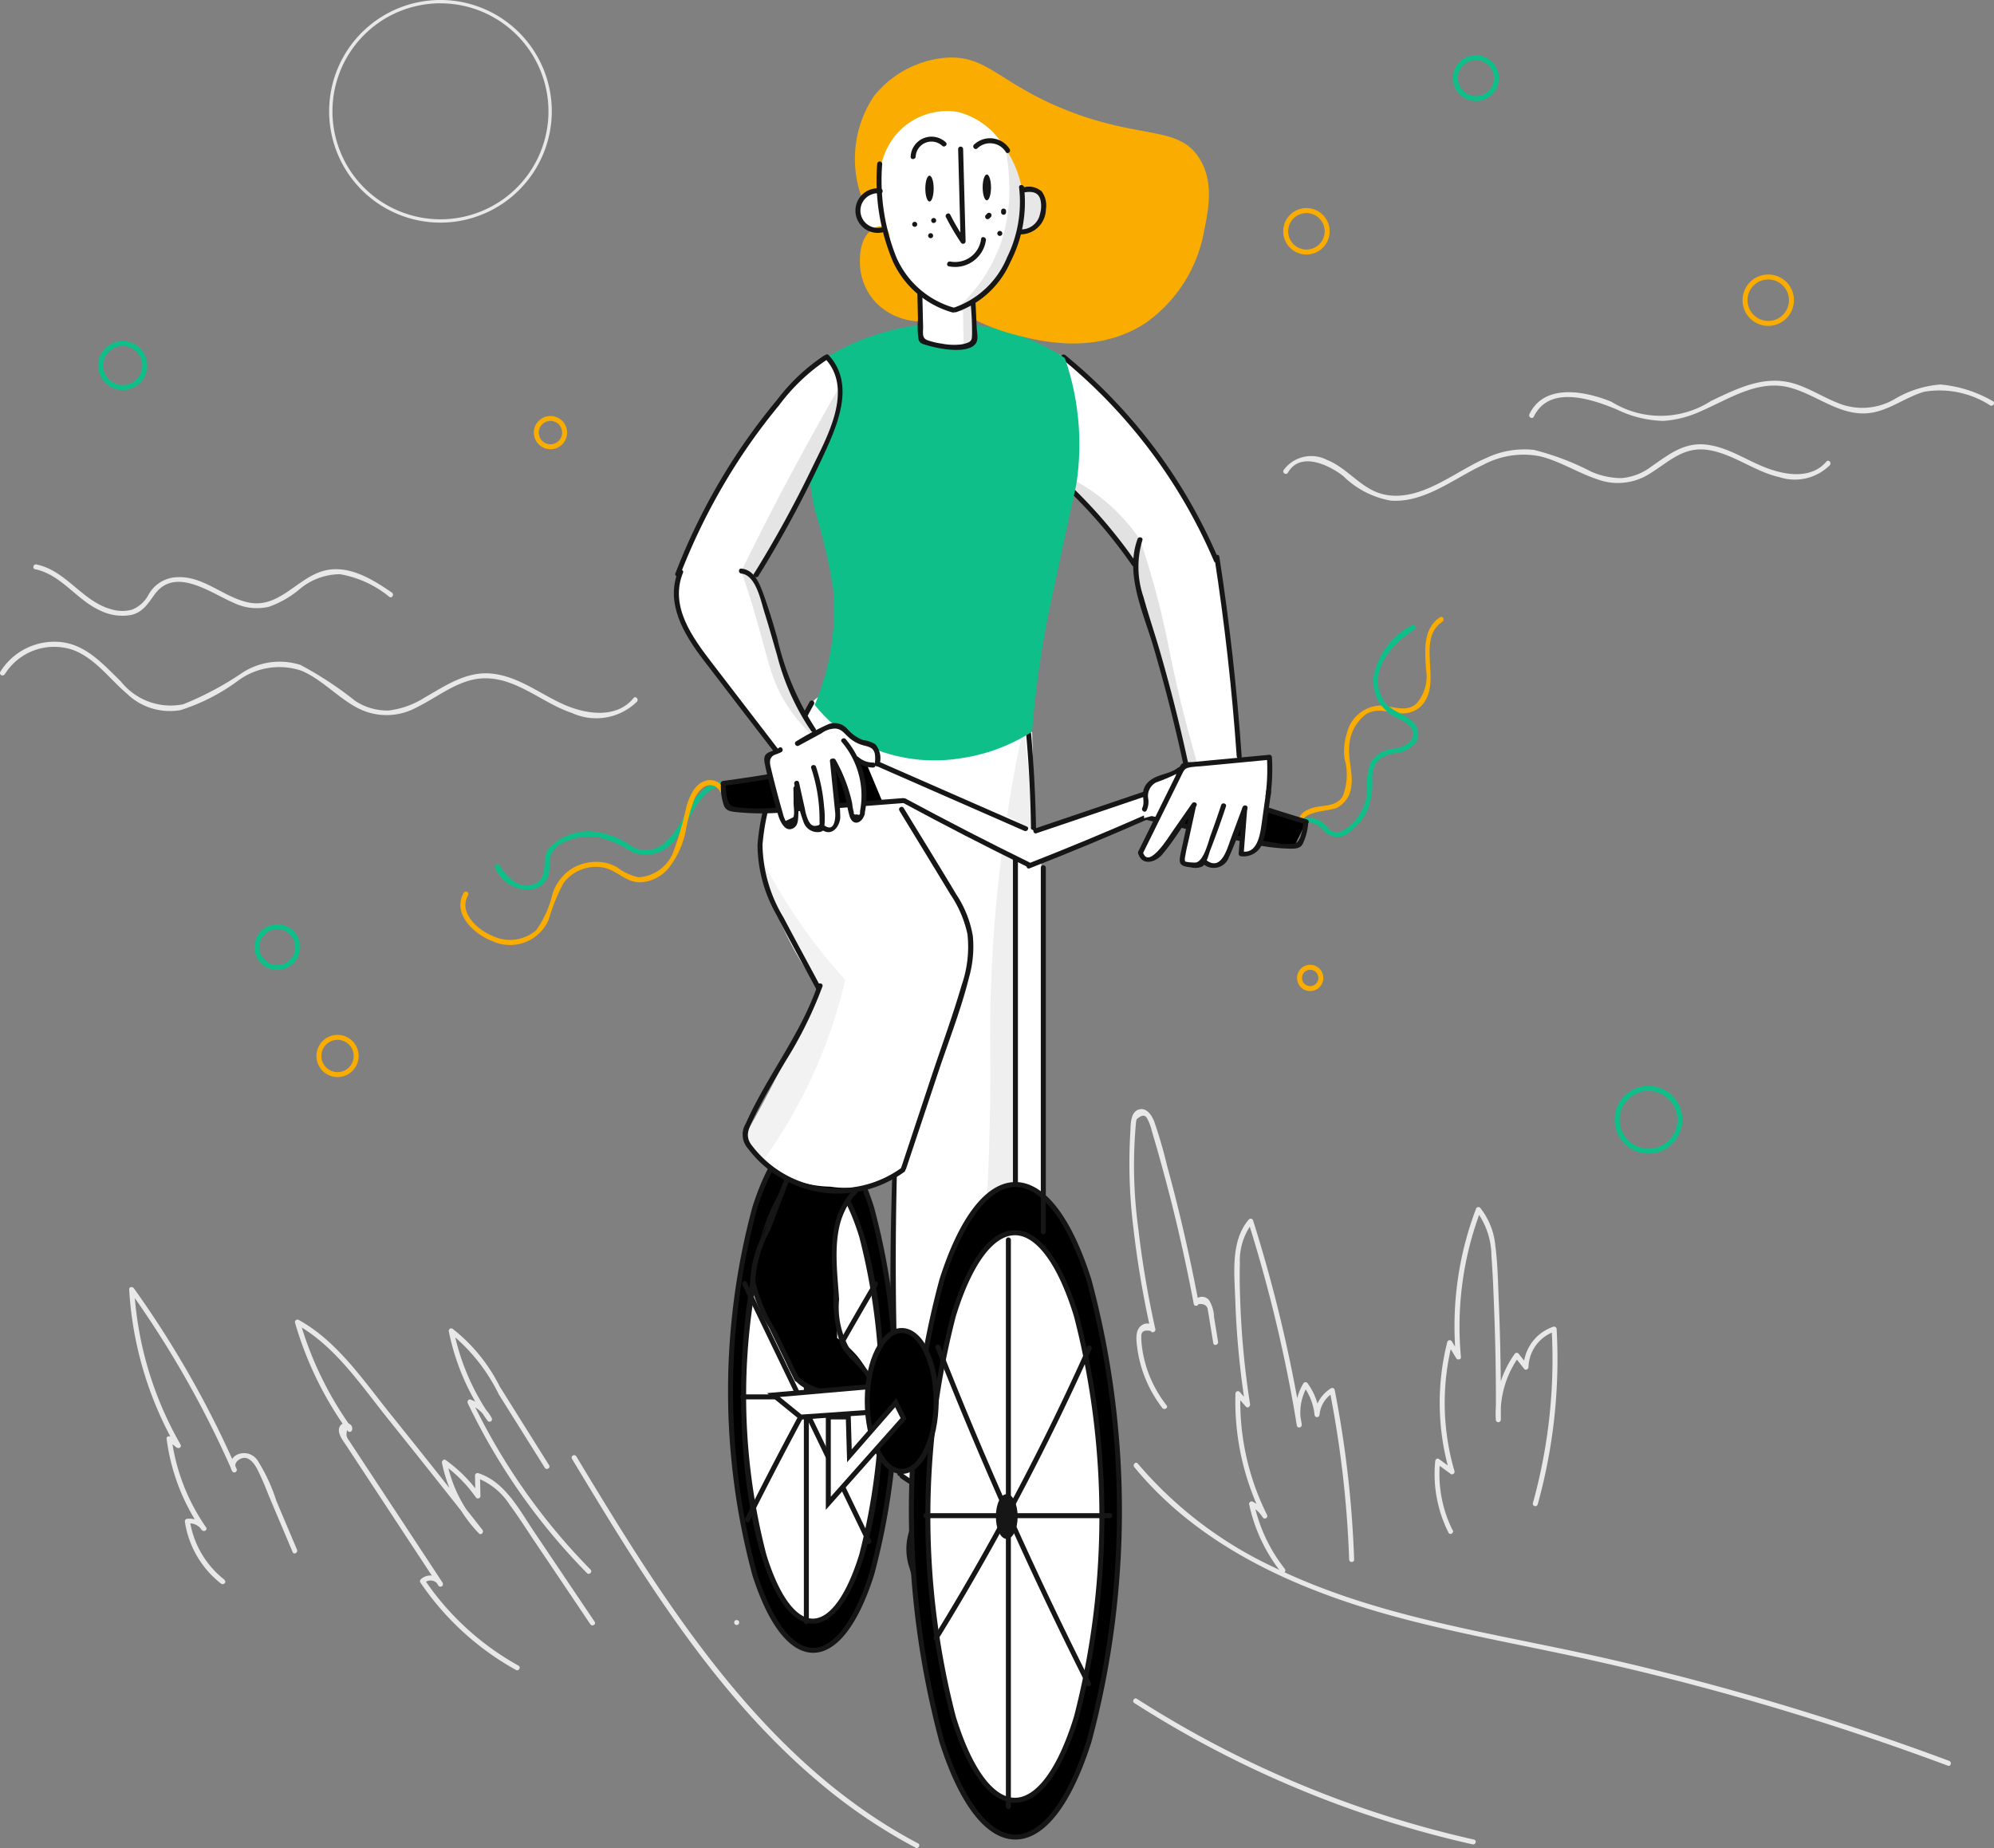 <svg xmlns="http://www.w3.org/2000/svg" width="107.898" height="100" viewBox="0 0 107.898 100">
  <rect x="0" y="0" width="107.898" height="100" fill="#808080" stroke="none"/>
  <g id="Group_1304" data-name="Group 1304" transform="translate(-238.157 -63.958)">
    <g id="background" transform="translate(238.157 63.958)">
      <g id="Group_890" data-name="Group 890" transform="translate(39.731 87.663)">
        <g id="Group_889" data-name="Group 889">
          <path id="Path_534" data-name="Path 534" d="M680.523,1039.974a.135.135,0,0,0,0-.27.135.135,0,0,0,0,.27Z" transform="translate(-680.392 -1039.704)" fill="#e8e8e8"/>
        </g>
      </g>
      <g id="Group_892" data-name="Group 892" transform="translate(30.925 78.74)">
        <g id="Group_891" data-name="Group 891">
          <path id="Path_535" data-name="Path 535" d="M582.4,940.578c3.807,6.324,7.769,12.841,13.508,17.62a29.341,29.341,0,0,0,5.084,3.423c.153.081.29-.152.136-.233-6.573-3.466-11.24-9.454-15.188-15.587-1.136-1.766-2.225-3.561-3.308-5.359a.135.135,0,0,0-.233.136Z" transform="translate(-582.375 -940.378)" fill="#e8e8e8"/>
        </g>
      </g>
      <g id="Group_894" data-name="Group 894" transform="translate(61.346 79.153)">
        <g id="Group_893" data-name="Group 893">
          <path id="Path_536" data-name="Path 536" d="M921.009,945.215c3.644,4.436,9.1,6.769,14.525,8.2,3.127.825,6.312,1.4,9.47,2.083q4.808,1.042,9.538,2.408,5.308,1.533,10.488,3.464c.163.061.233-.2.072-.26a145.978,145.978,0,0,0-18.51-5.535c-6.057-1.38-12.377-2.189-18.019-4.936a21.729,21.729,0,0,1-7.374-5.615c-.11-.134-.3.057-.191.191Z" transform="translate(-920.976 -944.978)" fill="#e8e8e8"/>
        </g>
      </g>
      <g id="Group_896" data-name="Group 896" transform="translate(61.323 91.904)">
        <g id="Group_895" data-name="Group 895">
          <path id="Path_537" data-name="Path 537" d="M920.777,1087.165a57.154,57.154,0,0,0,18.3,7.644c.169.038.241-.222.072-.26a56.926,56.926,0,0,1-18.238-7.617c-.146-.094-.282.139-.136.233Z" transform="translate(-920.715 -1086.91)" fill="#e8e8e8"/>
        </g>
      </g>
      <g id="Group_898" data-name="Group 898" transform="translate(66.79 65.943)">
        <g id="Group_897" data-name="Group 897">
          <path id="Path_538" data-name="Path 538" d="M984.3,816.9a8.635,8.635,0,0,1-1.664-3.552l-.2.152a1.706,1.706,0,0,1,.67.616.135.135,0,0,0,.233-.136,13.768,13.768,0,0,1-1.442-6.558l-.23.1.529.6c.1.111.244-.012.225-.131a46.348,46.348,0,0,1-.518-5.247c-.032-.785-.058-1.576-.032-2.362a3.372,3.372,0,0,1,.678-2.2l-.225-.06a79.345,79.345,0,0,1,2.632,11.033l.26-.072a2.807,2.807,0,0,1,.321-2.081h-.233a3.19,3.19,0,0,1,.606,1.556.135.135,0,0,0,.27,0,1.578,1.578,0,0,1,.754-1.194l-.2-.08a57.742,57.742,0,0,1,1.05,9.115c.006.173.276.174.269,0A58.216,58.216,0,0,0,987,807.212a.136.136,0,0,0-.2-.08,1.868,1.868,0,0,0-.888,1.426h.27a3.444,3.444,0,0,0-.643-1.692.136.136,0,0,0-.233,0,3.093,3.093,0,0,0-.348,2.289c.039.172.287.1.26-.072a79.374,79.374,0,0,0-2.632-11.033.136.136,0,0,0-.225-.059c-1.013,1.154-.785,2.976-.738,4.393a46.886,46.886,0,0,0,.541,5.672l.225-.131-.529-.6a.136.136,0,0,0-.23.1,14.062,14.062,0,0,0,1.479,6.694l.233-.136a2,2,0,0,0-.767-.713.136.136,0,0,0-.2.152,8.921,8.921,0,0,0,1.733,3.671c.107.136.3-.056.191-.191Z" transform="translate(-981.569 -797.95)" fill="#e8e8e8"/>
        </g>
      </g>
      <g id="Group_900" data-name="Group 900" transform="translate(77.619 65.321)">
        <g id="Group_899" data-name="Group 899">
          <path id="Path_539" data-name="Path 539" d="M1103.085,808.509a6.786,6.786,0,0,1-.681-3.735l-.2.116.781.572c.1.071.229-.046.2-.152a13.131,13.131,0,0,1-.129-6.913l-.246.032.472.774c.065.106.264.072.251-.068a17.731,17.731,0,0,1,1.076-7.94l-.225.059a4.106,4.106,0,0,1,.8,2.431c.075.954.109,1.913.146,2.87q.116,2.988.092,5.979h.27a5.3,5.3,0,0,1,.979-3.418l-.212.027.5.634c.077.1.227.011.23-.1a2.1,2.1,0,0,1,1.423-1.927l-.17-.13a29.1,29.1,0,0,1-1.016,9.419.135.135,0,0,0,.26.072,29.322,29.322,0,0,0,1.025-9.49.136.136,0,0,0-.171-.13,2.374,2.374,0,0,0-1.621,2.187l.23-.1-.5-.634a.136.136,0,0,0-.212.027,5.545,5.545,0,0,0-1.016,3.554.135.135,0,0,0,.27,0q.023-3.254-.114-6.506c-.041-.962-.055-1.938-.181-2.893a3.852,3.852,0,0,0-.823-2.071.136.136,0,0,0-.225.06,17.908,17.908,0,0,0-1.086,8.012l.251-.068-.472-.773a.136.136,0,0,0-.246.032,13.413,13.413,0,0,0,.129,7.057l.2-.152-.781-.572c-.091-.067-.194.026-.2.116a7.045,7.045,0,0,0,.718,3.871c.078.155.31.019.233-.136Z" transform="translate(-1102.099 -791.022)" fill="#e8e8e8"/>
        </g>
      </g>
      <g id="Group_902" data-name="Group 902" transform="translate(15.968 71.41)">
        <g id="Group_901" data-name="Group 901">
          <path id="Path_540" data-name="Path 540" d="M427.987,877.524a14.768,14.768,0,0,1-5.077-4.639l-.021.163a.479.479,0,0,1,.764.14l.233-.136L421.2,868.97l-1.318-2-.684-1.039-.293-.445c-.219-.333-.291-.349-.181-.775l.246-.032a18.836,18.836,0,0,1-2.813-5.777l-.2.152c2.086,1.153,3.5,3.292,4.957,5.109q2.479,3.089,4.926,6.2l.191-.191a7.414,7.414,0,0,1-1.926-3.694l-.2.152a7.431,7.431,0,0,1,1.765,1.783.136.136,0,0,0,.251-.068l-.024-1.109-.171.13a3.662,3.662,0,0,1,1.777,1.45c.488.661.928,1.36,1.387,2.041l2.978,4.425c.1.143.33.008.233-.136l-3.276-4.867c-.794-1.18-1.577-2.715-3.027-3.173a.136.136,0,0,0-.171.13l.024,1.109.251-.068a7.831,7.831,0,0,0-1.862-1.88c-.1-.074-.219.048-.2.152a7.672,7.672,0,0,0,1.995,3.813c.123.129.295-.058.191-.191q-2.5-3.185-5.037-6.343c-1.443-1.8-2.838-3.873-4.9-5.013a.136.136,0,0,0-.2.152,19.053,19.053,0,0,0,2.84,5.841.137.137,0,0,0,.246-.032c.1-.4-.5-.525-.669-.188s.182.761.357,1.027l1.026,1.559,3.955,6.013a.135.135,0,0,0,.233-.136.748.748,0,0,0-1.187-.195.136.136,0,0,0-.021.163,15.067,15.067,0,0,0,5.174,4.736c.152.084.288-.149.136-.233Z" transform="translate(-415.892 -858.8)" fill="#e8e8e8"/>
        </g>
      </g>
      <g id="Group_904" data-name="Group 904" transform="translate(24.292 71.878)">
        <g id="Group_903" data-name="Group 903">
          <path id="Path_541" data-name="Path 541" d="M516.2,877.058a33.784,33.784,0,0,1-6.407-9.136l-.152.2a1.813,1.813,0,0,1,.981.88l.233-.136a12.458,12.458,0,0,1-2.054-4.757l-.2.152a9.753,9.753,0,0,1,2.64,3.322l2.489,3.971c.092.147.325.011.233-.136l-2.677-4.27a9.153,9.153,0,0,0-2.549-3.119.136.136,0,0,0-.2.152A12.64,12.64,0,0,0,510.625,869a.135.135,0,0,0,.233-.136,2.088,2.088,0,0,0-1.142-1c-.12-.046-.2.1-.152.2a34,34,0,0,0,6.449,9.19c.122.124.313-.067.191-.191Z" transform="translate(-508.542 -864.007)" fill="#e8e8e8"/>
        </g>
      </g>
      <g id="Group_906" data-name="Group 906" transform="translate(6.991 69.641)">
        <g id="Group_905" data-name="Group 905">
          <path id="Path_542" data-name="Path 542" d="M321.129,854.952a5.033,5.033,0,0,1-1.881-3.218l-.13.171a.792.792,0,0,1,.779.345c.1.14.332.008.233-.136a10.924,10.924,0,0,1-1.867-4.811l-.23.1.5.388c.114.088.294-.02.212-.163a19.1,19.1,0,0,1-2.506-8.39l-.251.068a54.207,54.207,0,0,1,5.558,9.77l.233-.136c-.241-.314.214-.646.514-.58.267.059.463.346.586.567a14.463,14.463,0,0,1,.613,1.4l1.323,3.129c.067.159.3.022.233-.136l-1.114-2.635a9.466,9.466,0,0,0-1-2.164.878.878,0,0,0-1.061-.369.627.627,0,0,0-.33.924.135.135,0,0,0,.233-.136,54.2,54.2,0,0,0-5.558-9.769c-.073-.095-.26-.081-.251.068a19.41,19.41,0,0,0,2.543,8.526l.212-.163-.5-.388c-.078-.06-.247-.036-.23.1a11.2,11.2,0,0,0,1.9,4.947l.233-.136a1.068,1.068,0,0,0-1.012-.478.138.138,0,0,0-.13.171,5.248,5.248,0,0,0,1.951,3.337c.135.106.327-.083.191-.191Z" transform="translate(-315.968 -839.104)" fill="#e8e8e8"/>
        </g>
      </g>
      <g id="Group_908" data-name="Group 908" transform="translate(0 34.727)">
        <g id="Group_907" data-name="Group 907">
          <path id="Path_543" data-name="Path 543" d="M238.41,452.257a3.149,3.149,0,0,1,3.668-1.334c1.215.436,2,1.577,2.954,2.383a3.341,3.341,0,0,0,2.9.881A10.691,10.691,0,0,0,251,452.626a3.749,3.749,0,0,1,3.482-.564c1.131.49,1.963,1.462,3.052,2.026a3.388,3.388,0,0,0,3.184-.056c1.191-.578,2.3-1.562,3.694-1.566,1.751,0,3.1,1.35,4.693,1.876a3.151,3.151,0,0,0,3.523-.615c.108-.134-.082-.326-.191-.191-.925,1.147-2.618.87-3.807.333-1.292-.583-2.471-1.543-3.931-1.662-1.34-.109-2.451.668-3.563,1.3a4.655,4.655,0,0,1-1.932.7,3.136,3.136,0,0,1-1.835-.524,18.969,18.969,0,0,0-2.958-1.942,3.711,3.711,0,0,0-3.094.394,16.882,16.882,0,0,1-3.252,1.739,3.437,3.437,0,0,1-3.366-1.236c-.914-.884-1.828-1.943-3.163-2.122a3.441,3.441,0,0,0-3.363,1.6.135.135,0,0,0,.233.136Z" transform="translate(-238.157 -450.489)" fill="#e8e8e8"/>
        </g>
      </g>
      <g id="Group_910" data-name="Group 910" transform="translate(69.436 24.045)">
        <g id="Group_909" data-name="Group 909">
          <path id="Path_544" data-name="Path 544" d="M1011.269,333.132c.659-1.178,2.219-.43,2.991.169a4.867,4.867,0,0,0,2.577,1.334c1.82.138,3.439-1.209,5-1.934a4.627,4.627,0,0,1,3.064-.468c1.074.26,2.016.876,3.057,1.228a3.205,3.205,0,0,0,2.663-.148c1.14-.629,1.959-1.645,3.4-1.416,1.373.218,2.491,1.163,3.84,1.466a2.684,2.684,0,0,0,2.739-.649c.111-.132-.078-.323-.191-.191-.771.91-2.067.76-3.083.4-1.156-.4-2.176-1.176-3.42-1.318-1.208-.138-2.028.542-2.965,1.184a3.085,3.085,0,0,1-1.61.628,4.066,4.066,0,0,1-1.66-.356,14.3,14.3,0,0,0-3.076-1.168,4.779,4.779,0,0,0-2.568.427c-1.689.714-3.514,2.364-5.468,2-1.28-.236-2-1.422-3.165-1.884a1.848,1.848,0,0,0-2.356.551c-.085.152.148.288.233.136Z" transform="translate(-1011.018 -331.591)" fill="#e8e8e8"/>
        </g>
      </g>
      <g id="Group_912" data-name="Group 912" transform="translate(82.744 20.606)">
        <g id="Group_911" data-name="Group 911">
          <path id="Path_545" data-name="Path 545" d="M1159.4,295.266c.836-1.751,3.161-.95,4.486-.4a6.122,6.122,0,0,0,2.514.623,5.774,5.774,0,0,0,2.079-.542c1.52-.656,3.075-1.727,4.805-1.254,1.531.419,2.853,1.688,4.537,1.327.97-.208,1.777-.848,2.726-1.114a5.064,5.064,0,0,1,3.554.745c.155.076.292-.157.136-.233a6.851,6.851,0,0,0-2.836-.9,5.7,5.7,0,0,0-2.51.811,3.468,3.468,0,0,1-2.844.262c-.837-.3-1.59-.8-2.434-1.083-1.654-.558-3.147.2-4.62.9a5.033,5.033,0,0,1-5.388.045c-1.381-.564-3.625-1.035-4.44.671-.074.156.158.293.233.136Z" transform="translate(-1159.15 -293.318)" fill="#e8e8e8"/>
        </g>
      </g>
      <g id="Group_914" data-name="Group 914" transform="translate(1.799 30.537)">
        <g id="Group_913" data-name="Group 913">
          <path id="Path_546" data-name="Path 546" d="M258.275,404.115c1.435.3,2.24,1.664,3.533,2.24a2.688,2.688,0,0,0,1.675.235c.631-.148.9-.611,1.256-1.1,1.115-1.551,3.05-.077,4.294.449a2.855,2.855,0,0,0,1.908.207,5.358,5.358,0,0,0,1.584-.893,3.434,3.434,0,0,1,2.251-.866,5.757,5.757,0,0,1,2.673,1.227c.143.1.278-.135.136-.233-1.152-.792-2.557-1.653-3.989-1.078-1.278.512-2.235,1.924-3.757,1.616-1.407-.285-2.512-1.53-4.033-1.359a1.834,1.834,0,0,0-1.379.915,1.752,1.752,0,0,1-.9.828,2.018,2.018,0,0,1-1.125-.018c-1.576-.427-2.43-2.09-4.051-2.426-.169-.035-.242.225-.072.26Z" transform="translate(-258.178 -403.852)" fill="#e8e8e8"/>
        </g>
      </g>
      <g id="Group_915" data-name="Group 915" transform="translate(17.81 0)">
        <path id="Path_547" data-name="Path 547" d="M442.412,76.005a6.024,6.024,0,1,1,6.024-6.024A6.031,6.031,0,0,1,442.412,76.005Zm0-11.868a5.844,5.844,0,1,0,5.844,5.844A5.851,5.851,0,0,0,442.412,64.138Z" transform="translate(-436.388 -63.958)" fill="#e8e8e8"/>
      </g>
      <g id="Group_917" data-name="Group 917" transform="translate(26.777 42.3)">
        <g id="Group_916" data-name="Group 916">
          <path id="Path_548" data-name="Path 548" d="M548.9,535.307c.094-.3-.156-.481-.43-.518a1.383,1.383,0,0,0-1.038.469c-.849.783-1.11,2-1.98,2.766a1.525,1.525,0,0,1-1.986.159,4.128,4.128,0,0,0-1.6-.654,2.878,2.878,0,0,0-2.791.931c-.364.594.063,1.455-.68,1.824-.826.41-1.572-.33-1.945-1a.135.135,0,0,0-.233.136,1.878,1.878,0,0,0,2.177,1.151,1.117,1.117,0,0,0,.725-.775c.066-.274.017-.557.063-.833a1.194,1.194,0,0,1,.666-.849,3.162,3.162,0,0,1,1.964-.324,5.813,5.813,0,0,1,1.817.8,1.986,1.986,0,0,0,2.438-.828,14.339,14.339,0,0,0,.916-1.493,3.921,3.921,0,0,1,.595-.777,1.913,1.913,0,0,1,.412-.315c.062-.033.755-.273.65.058-.052.166.208.237.26.072Z" transform="translate(-536.202 -534.781)" fill="#0fbf89"/>
        </g>
      </g>
      <g id="Group_919" data-name="Group 919" transform="translate(24.903 42.218)">
        <g id="Group_918" data-name="Group 918">
          <path id="Path_549" data-name="Path 549" d="M529.639,534.379a.836.836,0,0,0-1.047-.471c-.574.178-.835.829-1,1.347a18.673,18.673,0,0,1-.726,2.516A2.156,2.156,0,0,1,525,539.12a2.856,2.856,0,0,1-1.169-.543,2.308,2.308,0,0,0-.816-.272,2.53,2.53,0,0,0-1.675.371,2.618,2.618,0,0,0-1,1.323,5.6,5.6,0,0,1-.877,1.975,2.173,2.173,0,0,1-2.408.3c-.782-.32-1.822-1.258-1.287-2.183a.135.135,0,0,0-.233-.136c-.653,1.128.568,2.263,1.551,2.621a2.275,2.275,0,0,0,3.041-1.156,10.626,10.626,0,0,1,.8-1.982,2.2,2.2,0,0,1,2.074-.859c.742.1,1.25.775,2,.815a2.121,2.121,0,0,0,1.6-.748,4.746,4.746,0,0,0,.982-2.253,9.849,9.849,0,0,1,.377-1.357,1.608,1.608,0,0,1,.529-.772.6.6,0,0,1,.9.191c.064.159.324.09.26-.072Z" transform="translate(-515.342 -533.866)" fill="#faad00"/>
        </g>
      </g>
      <g id="Group_921" data-name="Group 921" transform="translate(70.196 33.386)">
        <g id="Group_920" data-name="Group 920">
          <path id="Path_550" data-name="Path 550" d="M1019.79,447c-.387-.96,1.369-.882,1.844-1.11a1.464,1.464,0,0,0,.769-1.167c.1-.707-.169-1.4-.116-2.109a2.316,2.316,0,0,1,.886-1.764c.662-.437,1.37-.036,2.083-.063a1.4,1.4,0,0,0,1.206-.792c.658-1.248-.462-3.269.872-4.174.143-.1.008-.33-.136-.233-.943.639-.81,1.817-.754,2.811a2.227,2.227,0,0,1-.524,1.865c-.581.513-1.356.087-2.026.1a1.939,1.939,0,0,0-1.727,1.481,3.277,3.277,0,0,0-.134,1.382,3.208,3.208,0,0,1-.089,2.035c-.411.688-1.272.416-1.885.735a.884.884,0,0,0-.529,1.078c.064.159.325.09.26-.072Z" transform="translate(-1019.477 -435.57)" fill="#faad00"/>
        </g>
      </g>
      <g id="Group_923" data-name="Group 923" transform="translate(69.858 33.809)">
        <g id="Group_922" data-name="Group 922">
          <path id="Path_551" data-name="Path 551" d="M1015.978,451.426a.887.887,0,0,1,.9-.422c.36.062.524.35.787.564a.986.986,0,0,0,1.277-.128,2.9,2.9,0,0,0,.952-1.218,4.39,4.39,0,0,0,.231-1.607,1.518,1.518,0,0,1,.267-.96,1.692,1.692,0,0,1,1.01-.439,1.561,1.561,0,0,0,1.135-.659.923.923,0,0,0-.3-1.1c-.485-.433-1.161-.521-1.514-1.118-.9-1.52.463-3.037,1.681-3.808.146-.093.011-.326-.136-.233a3.97,3.97,0,0,0-2.061,2.675,2.447,2.447,0,0,0,.227,1.4,2.347,2.347,0,0,0,1.161,1c.393.2.972.585.668,1.1a1.321,1.321,0,0,1-.933.494,1.7,1.7,0,0,0-1.266.694,3.384,3.384,0,0,0-.221,1.55,2.646,2.646,0,0,1-.908,1.9,1.609,1.609,0,0,1-.608.373c-.38.077-.529-.155-.747-.371a1.135,1.135,0,0,0-1.84.186c-.09.148.142.284.233.136Z" transform="translate(-1015.724 -440.271)" fill="#0fbf89"/>
        </g>
      </g>
      <g id="Group_924" data-name="Group 924" transform="translate(5.317 18.457)">
        <path id="Path_552" data-name="Path 552" d="M298.666,272.044a1.325,1.325,0,1,1,1.325-1.325A1.327,1.327,0,0,1,298.666,272.044Zm0-2.381a1.056,1.056,0,1,0,1.056,1.056A1.057,1.057,0,0,0,298.666,269.664Z" transform="translate(-297.341 -269.394)" fill="#0fbf89"/>
      </g>
      <g id="Group_925" data-name="Group 925" transform="translate(13.764 50.014)">
        <path id="Path_553" data-name="Path 553" d="M392.6,623.121a1.237,1.237,0,1,1,1.237-1.237A1.239,1.239,0,0,1,392.6,623.121Zm0-2.2a.968.968,0,1,0,.967.968A.969.969,0,0,0,392.6,620.916Z" transform="translate(-391.359 -620.647)" fill="#0fbf89"/>
      </g>
      <g id="Group_926" data-name="Group 926" transform="translate(78.623 2.986)">
        <path id="Path_554" data-name="Path 554" d="M1114.519,99.679a1.243,1.243,0,1,1,1.243-1.243A1.244,1.244,0,0,1,1114.519,99.679Zm0-2.216a.973.973,0,1,0,.973.973A.974.974,0,0,0,1114.519,97.464Z" transform="translate(-1113.277 -97.194)" fill="#0fbf89"/>
      </g>
      <g id="Group_927" data-name="Group 927" transform="translate(87.371 58.763)">
        <path id="Path_555" data-name="Path 555" d="M1212.484,721.692a1.832,1.832,0,1,1,1.832-1.831A1.834,1.834,0,0,1,1212.484,721.692Zm0-3.393a1.562,1.562,0,1,0,1.562,1.562A1.564,1.564,0,0,0,1212.484,718.3Z" transform="translate(-1210.652 -718.029)" fill="#0fbf89"/>
      </g>
      <g id="Group_928" data-name="Group 928" transform="translate(17.123 55.999)">
        <path id="Path_556" data-name="Path 556" d="M429.889,689.55a1.142,1.142,0,1,1,1.142-1.142A1.144,1.144,0,0,1,429.889,689.55Zm0-2.015a.873.873,0,1,0,.873.873A.874.874,0,0,0,429.889,687.534Z" transform="translate(-428.747 -687.265)" fill="#faad00"/>
      </g>
      <g id="Group_929" data-name="Group 929" transform="translate(70.185 52.209)">
        <path id="Path_557" data-name="Path 557" d="M1020.067,646.5a.711.711,0,1,1,.711-.711A.712.712,0,0,1,1020.067,646.5Zm0-1.153a.442.442,0,1,0,.442.442A.442.442,0,0,0,1020.067,645.348Z" transform="translate(-1019.356 -645.079)" fill="#faad00"/>
      </g>
      <g id="Group_930" data-name="Group 930" transform="translate(69.436 11.26)">
        <path id="Path_558" data-name="Path 558" d="M1012.274,191.8a1.257,1.257,0,1,1,1.257-1.257A1.258,1.258,0,0,1,1012.274,191.8Zm0-2.244a.987.987,0,1,0,.987.987A.989.989,0,0,0,1012.274,189.556Z" transform="translate(-1011.017 -189.286)" fill="#faad00"/>
      </g>
      <g id="Group_931" data-name="Group 931" transform="translate(94.293 14.854)">
        <path id="Path_559" data-name="Path 559" d="M1289.088,232.071a1.39,1.39,0,1,1,1.39-1.39A1.392,1.392,0,0,1,1289.088,232.071Zm0-2.511a1.121,1.121,0,1,0,1.121,1.121A1.122,1.122,0,0,0,1289.088,229.559Z" transform="translate(-1287.698 -229.29)" fill="#faad00"/>
      </g>
      <g id="Group_932" data-name="Group 932" transform="translate(28.886 22.508)">
        <path id="Path_560" data-name="Path 560" d="M560.579,316.289a.9.9,0,1,1,.9-.9A.9.9,0,0,1,560.579,316.289Zm0-1.533a.632.632,0,1,0,.631.632A.632.632,0,0,0,560.579,314.756Z" transform="translate(-559.678 -314.487)" fill="#faad00"/>
      </g>
      <g id="Group_934" data-name="Group 934" transform="translate(61.102 60.012)">
        <g id="Group_933" data-name="Group 933">
          <path id="Path_561" data-name="Path 561" d="M920.274,747.955a6.628,6.628,0,0,1-1.034-1.9,6.5,6.5,0,0,1-.254-1,5.034,5.034,0,0,1-.068-.549,2.05,2.05,0,0,1-.006-.255q-.029-.43.513-.315c.063.146.278.038.246-.1a53.129,53.129,0,0,1-.931-5.512,25.094,25.094,0,0,1-.127-5.552,2.059,2.059,0,0,1,.04-.286q.427-.4.6,0a2.674,2.674,0,0,1,.229.632q.2.672.389,1.346.367,1.307.7,2.624.669,2.677,1.179,5.389c.026.137.224.12.26,0q.471-.029.5.323l.024.134c.036.192.063.387.095.58l.176,1.078c.028.171.287.1.26-.072l-.216-1.327a1.9,1.9,0,0,0-.255-.9.475.475,0,0,0-.841.11h.26q-.472-2.5-1.074-4.964-.3-1.233-.638-2.458a24.584,24.584,0,0,0-.692-2.382c-.125-.324-.406-.766-.816-.653-.5.137-.451.873-.478,1.263a28.159,28.159,0,0,0,.163,5.112,53.742,53.742,0,0,0,.941,5.584l.246-.1a.49.49,0,0,0-.719-.187c-.383.24-.307.812-.261,1.186a6.761,6.761,0,0,0,1.363,3.295c.1.136.338,0,.233-.136Z" transform="translate(-918.255 -731.924)" fill="#e8e8e8"/>
        </g>
      </g>
    </g>
    <g id="wheel_back" data-name="wheel back" transform="translate(277.553 125.075)">
      <g id="Group_935" data-name="Group 935" transform="translate(0)">
        <ellipse id="Ellipse_66" data-name="Ellipse 66" cx="4.472" cy="14.025" rx="4.472" ry="14.025" transform="translate(0.135 0.135)"/>
        <path id="Path_562" data-name="Path 562" d="M681.266,772.55c-1.258,0-2.427-1.492-3.291-4.2a38.326,38.326,0,0,1,0-19.917c.864-2.709,2.033-4.2,3.291-4.2s2.427,1.492,3.291,4.2a38.329,38.329,0,0,1,0,19.917C683.693,771.058,682.524,772.55,681.266,772.55Zm0-28.05c-1.115,0-2.221,1.463-3.034,4.014a38.065,38.065,0,0,0,0,19.753c.813,2.551,1.919,4.014,3.034,4.014s2.221-1.463,3.034-4.014a38.061,38.061,0,0,0,0-19.753C683.487,745.963,682.381,744.5,681.266,744.5Z" transform="translate(-676.659 -744.23)" fill="#161616"/>
      </g>
      <g id="Group_936" data-name="Group 936" transform="translate(0.708 2.073)">
        <ellipse id="Ellipse_67" data-name="Ellipse 67" cx="3.741" cy="12.199" rx="3.741" ry="12.199" transform="translate(0.135 0.135)" fill="#fff"/>
        <path id="Path_563" data-name="Path 563" d="M688.419,791.968c-2.173,0-3.876-5.418-3.876-12.334s1.7-12.334,3.876-12.334,3.876,5.418,3.876,12.334S690.592,791.968,688.419,791.968Zm0-24.4c-.921,0-1.839,1.268-2.516,3.478a34.37,34.37,0,0,0,0,17.174c.678,2.21,1.595,3.478,2.516,3.478s1.839-1.268,2.517-3.478a34.374,34.374,0,0,0,0-17.174C690.258,768.837,689.34,767.569,688.419,767.569Z" transform="translate(-684.543 -767.3)" fill="#161616"/>
      </g>
      <g id="Group_938" data-name="Group 938" transform="translate(4.102 2.262)">
        <g id="Group_937" data-name="Group 937">
          <path id="Path_564" data-name="Path 564" d="M722.318,769.541v24.238a.135.135,0,0,0,.27,0V769.541a.135.135,0,0,0-.27,0Z" transform="translate(-722.318 -769.411)" fill="#161616"/>
        </g>
      </g>
      <g id="Group_940" data-name="Group 940" transform="translate(0.667 14.337)">
        <g id="Group_939" data-name="Group 939">
          <path id="Path_565" data-name="Path 565" d="M684.213,904.078h7.039a.135.135,0,0,0,0-.27h-7.039a.135.135,0,0,0,0,.27Z" transform="translate(-684.082 -903.808)" fill="#161616"/>
        </g>
      </g>
      <g id="Group_942" data-name="Group 942" transform="translate(0.916 8.221)">
        <g id="Group_941" data-name="Group 941">
          <path id="Path_566" data-name="Path 566" d="M687.1,848.7q3.252-6.5,6.939-12.763a.135.135,0,0,0-.233-.136q-3.685,6.262-6.94,12.763c-.077.155.155.291.233.136Z" transform="translate(-686.854 -835.733)" fill="#161616"/>
        </g>
      </g>
      <g id="Group_944" data-name="Group 944" transform="translate(0.766 8.204)">
        <g id="Group_943" data-name="Group 943">
          <path id="Path_567" data-name="Path 567" d="M685.2,835.749l6.728,13.956c.075.156.308.02.233-.136l-6.728-13.956c-.075-.156-.308-.02-.233.136Z" transform="translate(-685.187 -835.544)" fill="#161616"/>
        </g>
      </g>
    </g>
    <g id="leg_left" data-name="leg left" transform="translate(285.318 102.509)">
      <g id="Group_945" data-name="Group 945" transform="translate(2.01 40.82)">
        <path id="Path_568" data-name="Path 568" d="M786.536,948c-.243.368-.029.612-.292,1.533-.285,1-.639,1.075-.755,1.853a4.123,4.123,0,0,0,.2,1.631c.253,1.072.438,1.061.726,2.168a7.347,7.347,0,0,1,.348,2.11c-.006.548-.086.725.046,1.052a2.148,2.148,0,0,0,1.371,1.064,2.919,2.919,0,0,0,1.714.015,20.681,20.681,0,0,0-.165-2.085c-.11-.847-.222-1.3-.325-1.911a18.95,18.95,0,0,1-.239-3.155,24.866,24.866,0,0,1,.4-4.756C787.515,947.209,786.8,947.591,786.536,948Z" transform="translate(-785.464 -947.404)"/>
      </g>
      <g id="Group_946" data-name="Group 946">
        <path id="Path_569" data-name="Path 569" d="M771.78,494.1c.067,1.8.132,4.469.082,7.709-.031,2.021-.093,3.378-.255,6.777-.6,12.506-.621,12.328-.585,13.192a83.557,83.557,0,0,1,.31,9.573c-.076,1.627-.2,2.966-.306,3.868a5.636,5.636,0,0,1-2.114.562,6.18,6.18,0,0,1-4.286-1.524c-.1-1.71-.2-3.869-.26-6.368-.123-4.93-.038-8.82.022-10.817.124-4.146.414-9.246,1.051-15.1-2.059-1.682-2.834-4.276-2.04-6.132C764.462,493.353,768.423,491.978,771.78,494.1Z" transform="translate(-763.094 -493.053)" fill="#fff"/>
      </g>
      <g id="Group_947" data-name="Group 947" transform="translate(4.565 0.777)" opacity="0.2">
        <path id="Path_570" data-name="Path 570" d="M817.566,501.7c-.27,1.236-.653,3.128-.99,5.453a78.648,78.648,0,0,0-.8,13,151.991,151.991,0,0,1-1.876,23.319,6.278,6.278,0,0,0,3.444-.375,75.83,75.83,0,0,0,.26-7.732c-.042-2.469-.175-3.341-.237-5.836-.028-1.138-.046-2.8.234-8.842.354-7.607.53-8.129.5-11.015A68.6,68.6,0,0,0,817.566,501.7Z" transform="translate(-813.905 -501.696)" fill="#adadad"/>
      </g>
      <g id="Group_949" data-name="Group 949" transform="translate(7.803 1.022)">
        <g id="Group_948" data-name="Group 948">
          <path id="Path_571" data-name="Path 571" d="M850.512,504.558c.974,10.659-.994,21.31-.471,31.978a49.042,49.042,0,0,1-.014,9.012c-.023.169.237.243.26.072a41.781,41.781,0,0,0,.088-7.862c-.144-2.691-.2-5.376-.125-8.07.143-5.34.633-10.665.772-16.005a78,78,0,0,0-.239-9.123c-.016-.171-.285-.173-.27,0Z" transform="translate(-849.951 -504.429)" fill="#161616"/>
        </g>
      </g>
      <g id="Group_951" data-name="Group 951" transform="translate(1.023 7.267)">
        <g id="Group_950" data-name="Group 950">
          <path id="Path_572" data-name="Path 572" d="M774.515,574.066a12.718,12.718,0,0,0,.726,2.591,10.811,10.811,0,0,1-.021,3.276c-.157,2.252-.3,4.505-.421,6.76-.238,4.506-.373,9.019-.3,13.531q.065,3.827.354,7.645c.013.172.283.173.27,0a186.505,186.505,0,0,1,.3-27.047,23.734,23.734,0,0,0,.178-3.58c-.1-1.108-.785-2.063-.822-3.176-.006-.173-.275-.174-.27,0Z" transform="translate(-774.483 -573.936)" fill="#161616"/>
        </g>
      </g>
      <g id="Group_953" data-name="Group 953" transform="translate(1.516 41.178)">
        <g id="Group_952" data-name="Group 952">
          <path id="Path_573" data-name="Path 573" d="M780.025,951.647a6.717,6.717,0,0,0,6.424.845c.159-.068.022-.3-.136-.233a6.454,6.454,0,0,1-6.151-.845c-.145-.1-.281.137-.136.233Z" transform="translate(-779.963 -951.391)" fill="#161616"/>
        </g>
      </g>
      <g id="Group_955" data-name="Group 955" transform="translate(5.576 42.594)">
        <g id="Group_954" data-name="Group 954">
          <path id="Path_574" data-name="Path 574" d="M825.272,967.284a27.9,27.9,0,0,0,.772,9.4.135.135,0,0,0,.26-.072,27.678,27.678,0,0,1-.763-9.332c.015-.173-.254-.172-.269,0Z" transform="translate(-825.164 -967.155)" fill="#161616"/>
        </g>
      </g>
      <g id="Group_957" data-name="Group 957" transform="translate(1.882 42.201)">
        <g id="Group_956" data-name="Group 956">
          <path id="Path_575" data-name="Path 575" d="M784.913,962.906a6.281,6.281,0,0,1-.721,1.967,3.179,3.179,0,0,0,.024,2.019c.4,1.455,1.151,2.847,1.112,4.391a2.06,2.06,0,0,0,.32,1.551,2.919,2.919,0,0,0,1.329.739,1.79,1.79,0,0,0,1.617.018.77.77,0,0,0,.225-1.047c-.1-.142-.332-.007-.233.136.308.444-.222.815-.627.831a2.723,2.723,0,0,1-.911-.2,2.393,2.393,0,0,1-1.268-.75c-.353-.5-.153-1.179-.192-1.751a7.206,7.206,0,0,0-.311-1.57,14.581,14.581,0,0,1-.979-3.367c-.049-1.089.85-1.894.884-2.968.006-.173-.264-.173-.27,0Z" transform="translate(-784.037 -962.775)" fill="#161616"/>
        </g>
      </g>
    </g>
    <g id="leg_right" data-name="leg right" transform="translate(278.344 101.296)">
      <g id="Group_958" data-name="Group 958" transform="translate(0.498 23.583)">
        <path id="Path_576" data-name="Path 576" d="M693.594,743.239c-.646.634-.3.809-1.432,3.413-.8,1.839-1.276,2.447-1.125,3.521a8.08,8.08,0,0,0,.483,1.626c.268.688.367.723.759,1.567.71,1.527.609,1.893,1.157,2.387a2.917,2.917,0,0,0,1.328.641c.782.2,2.188.292,2.5-.3.285-.537-.348-1.641-1.641-2.563.006-.521,0-1.33-.044-2.322-.093-1.933-.257-2.437-.032-3.384a11.193,11.193,0,0,1,1.037-2.205c1.351-2.671,1.424-2.92,1.294-3.136C697.437,741.758,694.955,741.9,693.594,743.239Z" transform="translate(-691.01 -742.052)"/>
      </g>
      <g id="Group_959" data-name="Group 959" transform="translate(0.101)">
        <path id="Path_577" data-name="Path 577" d="M690.229,480.256c-.38.494-.219.993-.779,2.2a17.011,17.011,0,0,1-1.068,1.684,7.814,7.814,0,0,0-.959,3.957,8.771,8.771,0,0,0,.559,2.6,18.412,18.412,0,0,0,2.6,4.958q-.621,1.459-1.346,2.983c-.863,1.81-1.753,3.5-2.645,5.06a4.685,4.685,0,0,0,.979,1.354,5.735,5.735,0,0,0,3.656,1.38,5.582,5.582,0,0,0,3.164-.436,4.725,4.725,0,0,0,.776-.482c.52-1.808,1.035-3.238,1.4-4.191a37.188,37.188,0,0,0,2.155-6.769,5.3,5.3,0,0,0,.067-1.795,6.345,6.345,0,0,0-1.334-2.855,43.759,43.759,0,0,1-2.373-3.9,10.569,10.569,0,0,1-1-6.256C691.565,479.283,690.623,479.744,690.229,480.256Z" transform="translate(-686.587 -479.557)" fill="#fff"/>
      </g>
      <g id="Group_960" data-name="Group 960" transform="translate(0.101 9.029)" opacity="0.16">
        <path id="Path_578" data-name="Path 578" d="M687.461,580.055q.417.829.923,1.694a29.94,29.94,0,0,0,3.651,4.955c-.227.984-.468,1.785-.652,2.347a26.994,26.994,0,0,1-2.739,5.868c-.434.7-.821,1.246-1.079,1.6l-.979-1.354q.752-1.549,1.537-3.116,1.3-2.593,2.608-5.086a19.248,19.248,0,0,1-3.271-6.91Z" transform="translate(-686.587 -580.055)" fill="#adadad"/>
      </g>
      <g id="Group_962" data-name="Group 962" transform="translate(0.803 0.565)">
        <g id="Group_961" data-name="Group 961">
          <path id="Path_579" data-name="Path 579" d="M697.222,485.909a32.1,32.1,0,0,0-1.8,3.754,12.02,12.02,0,0,0-1.023,3.99,7.678,7.678,0,0,0,1.024,3.785c.691,1.348,1.429,2.673,2.145,4.007.082.153.315.017.233-.136-.665-1.239-1.338-2.473-1.994-3.717a7.825,7.825,0,0,1-1.138-3.938,11.84,11.84,0,0,1,1.014-3.918,31.49,31.49,0,0,1,1.77-3.689.135.135,0,0,0-.233-.136Z" transform="translate(-694.398 -485.843)" fill="#161616"/>
        </g>
      </g>
      <g id="Group_964" data-name="Group 964" transform="translate(0 15.876)">
        <g id="Group_963" data-name="Group 963">
          <path id="Path_580" data-name="Path 580" d="M689.519,656.361c-.922,2.685-2.746,4.917-3.892,7.5a1.13,1.13,0,0,0,.117,1.336,6.024,6.024,0,0,0,1.206,1.211,6.09,6.09,0,0,0,3.241,1.224,6.193,6.193,0,0,0,4.017-1.162c.14-.1.005-.334-.136-.233a5.854,5.854,0,0,1-8.177-1.288c-.318-.487-.065-.9.159-1.373.178-.372.369-.737.568-1.1.373-.679.773-1.342,1.167-2.009a22.164,22.164,0,0,0,1.991-4.033c.056-.164-.2-.235-.26-.072Z" transform="translate(-685.463 -656.269)" fill="#161616"/>
        </g>
      </g>
      <g id="Group_966" data-name="Group 966" transform="translate(8.455 6.319)">
        <g id="Group_965" data-name="Group 965">
          <path id="Path_581" data-name="Path 581" d="M779.592,550.086c.919,1.51,1.844,3.016,2.758,4.53a6.147,6.147,0,0,1,.931,2.166,6.3,6.3,0,0,1-.308,2.735c-.475,1.628-1.061,3.229-1.6,4.837L779.7,569.4c-.055.165.205.236.26.072l1.737-5.213c.569-1.707,1.241-3.415,1.675-5.161a6.1,6.1,0,0,0,.2-2.221,5.86,5.86,0,0,0-.9-2.257c-.934-1.563-1.894-3.111-2.841-4.667-.09-.148-.323-.013-.233.136Z" transform="translate(-779.572 -549.886)" fill="#161616"/>
        </g>
      </g>
      <g id="Group_968" data-name="Group 968" transform="translate(0.393 26.336)">
        <g id="Group_967" data-name="Group 967">
          <path id="Path_582" data-name="Path 582" d="M691.72,772.781l-1.11,2.892a6.086,6.086,0,0,0-.756,2.712,8.437,8.437,0,0,0,1.021,2.475l1.38,2.847c.076.156.308.019.233-.136l-1.226-2.531a9.25,9.25,0,0,1-1.137-2.692,6.491,6.491,0,0,1,.809-2.769l1.047-2.727c.062-.162-.2-.232-.26-.072Z" transform="translate(-689.839 -772.69)" fill="#161616"/>
        </g>
      </g>
      <g id="Group_970" data-name="Group 970" transform="translate(4.825 27.019)">
        <g id="Group_969" data-name="Group 969">
          <path id="Path_583" data-name="Path 583" d="M740.324,780.336c-1.446,1.482-1.169,3.682-1.052,5.569a7.482,7.482,0,0,0,.384,2.827c.382.764,1.219,1.194,1.524,2,.061.161.321.091.26-.072a5.393,5.393,0,0,0-1.189-1.545,4.509,4.509,0,0,1-.687-2.862c-.117-1.893-.512-4.23.951-5.731.121-.124-.069-.315-.191-.191Z" transform="translate(-739.171 -780.295)" fill="#161616"/>
        </g>
      </g>
      <g id="Group_972" data-name="Group 972" transform="translate(2.851 37.173)">
        <g id="Group_971" data-name="Group 971">
          <path id="Path_584" data-name="Path 584" d="M717.23,893.547a1.814,1.814,0,0,0,.917.525,4.908,4.908,0,0,0,1.444.271c.413,0,1.78-.141,1.692-.767-.024-.171-.284-.1-.26.072s-.74.354-.887.382a3.064,3.064,0,0,1-1,0,2.8,2.8,0,0,1-1.713-.677c-.109-.135-.3.057-.191.191Z" transform="translate(-717.198 -893.311)" fill="#161616"/>
        </g>
      </g>
    </g>
    <g id="bicycle_front" data-name="bicycle front" transform="translate(277.154 104.844)">
      <g id="Group_973" data-name="Group 973" transform="translate(2.512 33.911)">
        <path id="Path_585" data-name="Path 585" d="M711.406,899.392l-5.924.414-1.47-1.195,6.34-.551Z" transform="translate(-703.669 -897.92)" fill="#fff"/>
        <path id="Path_586" data-name="Path 586" d="M701.959,898.52l-1.77-1.438,6.745-.587,1.258,1.59Zm-1.083-1.227,1.171.951,5.616-.392-.851-1.075Z" transform="translate(-700.189 -896.496)" fill="#161616"/>
      </g>
      <g id="Group_974" data-name="Group 974" transform="translate(7.351 0.219)">
        <path id="Path_587" data-name="Path 587" d="M754.78,523.843l1.785-.137q2.189,1.122,4.388,2.268l1.7.886v28.179l1.592-1.816q-.1-13.12-.2-26.24l5.718-2.361,3.483.785-.593-2.557-.814-.244-8.121,2.767a38.638,38.638,0,0,0-7.982-3.421q-.852-.256-1.678-.462Z" transform="translate(-754.051 -521.49)" fill="#fff"/>
      </g>
      <g id="Group_975" data-name="Group 975" transform="translate(0.084 0.134)">
        <path id="Path_588" data-name="Path 588" d="M673.207,521.913a1.344,1.344,0,0,0,.146,1.053c.407.554,1.362.47,1.83.431,1.589-.133,3.835-.278,6.659-.472l-1-2.386q-1,.212-2.024.411Q675.945,521.508,673.207,521.913Z" transform="translate(-673.164 -520.538)"/>
      </g>
      <g id="Group_976" data-name="Group 976" transform="translate(24.858 1.32)">
        <path id="Path_589" data-name="Path 589" d="M949.253,533.741q-.174,1.219-.348,2.437c.844.217,1.739.422,2.683.6,1.233.239,2.406.413,3.506.539l.643-1.314Z" transform="translate(-948.905 -533.741)"/>
      </g>
      <g id="Group_978" data-name="Group 978" transform="translate(0.011 1.475)">
        <g id="Group_977" data-name="Group 977">
          <path id="Path_590" data-name="Path 590" d="M672.351,535.6a3.029,3.029,0,0,0,.178,1.133c.121.249.344.278.6.314a13.7,13.7,0,0,0,2.925-.009q3.076-.234,6.152-.473c.172-.013.173-.283,0-.27l-5.173.4c-.822.063-1.646.145-2.471.158a9.576,9.576,0,0,1-1.224-.048c-.384-.043-.5-.059-.629-.439a2.722,2.722,0,0,1-.087-.764c-.007-.173-.277-.174-.269,0Z" transform="translate(-672.351 -535.468)" fill="#161616"/>
        </g>
      </g>
      <g id="Group_980" data-name="Group 980" transform="translate(9.809 2.312)">
        <g id="Group_979" data-name="Group 979">
          <path id="Path_591" data-name="Path 591" d="M781.477,545.031q3.312,1.788,6.691,3.446c.155.076.292-.156.136-.233q-3.379-1.658-6.691-3.446c-.153-.083-.289.15-.136.233Z" transform="translate(-781.41 -544.78)" fill="#161616"/>
        </g>
      </g>
      <g id="Group_982" data-name="Group 982" transform="translate(0 0)">
        <g id="Group_981" data-name="Group 981">
          <path id="Path_592" data-name="Path 592" d="M672.353,520.691q3.863-.517,7.667-1.379c.169-.038.1-.3-.072-.26q-3.766.855-7.6,1.37c-.169.023-.172.292,0,.27Z" transform="translate(-672.225 -519.048)" fill="#161616"/>
        </g>
      </g>
      <g id="Group_984" data-name="Group 984" transform="translate(7.7 0.03)">
        <g id="Group_983" data-name="Group 983">
          <path id="Path_593" data-name="Path 593" d="M758,519.625l8.665,3.8c.157.069.295-.163.136-.233l-8.665-3.8c-.157-.069-.295.163-.136.233Z" transform="translate(-757.931 -519.38)" fill="#161616"/>
        </g>
      </g>
      <g id="Group_986" data-name="Group 986" transform="translate(22.924 3.217)">
        <g id="Group_985" data-name="Group 985">
          <path id="Path_594" data-name="Path 594" d="M935.986,555.287c-.057.327-.118,1.023-.484,1.121a3.084,3.084,0,0,1-1.041-.045,23.19,23.19,0,0,1-2.375-.477l-4.539-1.023c-.169-.038-.241.222-.072.26,1.8.406,3.6.817,5.407,1.219a10.177,10.177,0,0,0,2.445.34c.254-.007.468-.009.614-.24a3.109,3.109,0,0,0,.3-1.084c.029-.17-.23-.243-.26-.072Z" transform="translate(-927.379 -554.86)" fill="#161616"/>
        </g>
      </g>
      <g id="Group_988" data-name="Group 988" transform="translate(16.548 3.223)">
        <g id="Group_987" data-name="Group 987">
          <path id="Path_595" data-name="Path 595" d="M862.784,554.93q-3.112,1.369-6.278,2.608c-.16.063-.09.323.072.26q3.2-1.252,6.343-2.635c.159-.07.021-.3-.136-.233Z" transform="translate(-856.416 -554.917)" fill="#161616"/>
        </g>
      </g>
      <g id="Group_990" data-name="Group 990" transform="translate(25.08 1.18)">
        <g id="Group_989" data-name="Group 989">
          <path id="Path_596" data-name="Path 596" d="M958.024,534.455a67.977,67.977,0,0,1-6.484-2.267c-.16-.065-.23.2-.072.26a67.953,67.953,0,0,0,6.484,2.267.135.135,0,0,0,.072-.26Z" transform="translate(-951.378 -532.178)" fill="#161616"/>
        </g>
      </g>
      <g id="Group_992" data-name="Group 992" transform="translate(16.92 1.198)">
        <g id="Group_991" data-name="Group 991">
          <path id="Path_597" data-name="Path 597" d="M868.737,532.387l-8.084,2.739c-.163.055-.093.316.072.26l8.084-2.739c.163-.055.093-.316-.072-.26Z" transform="translate(-860.561 -532.379)" fill="#161616"/>
        </g>
      </g>
      <g id="Group_994" data-name="Group 994" transform="translate(15.814 5.459)">
        <g id="Group_993" data-name="Group 993">
          <path id="Path_598" data-name="Path 598" d="M848.244,579.935v34.593a.135.135,0,0,0,.27,0V579.935a.135.135,0,0,0-.27,0Z" transform="translate(-848.244 -579.805)" fill="#161616"/>
        </g>
      </g>
      <g id="Group_996" data-name="Group 996" transform="translate(15.347 40.007)">
        <g id="Group_995" data-name="Group 995">
          <path id="Path_599" data-name="Path 599" d="M843.427,964.407a1.988,1.988,0,0,0-.363,1.384c.032.281.148.855.509.9.415.052.564-.547.605-.844a2,2,0,0,0-.335-1.394c-.1-.143-.33-.009-.233.136a1.761,1.761,0,0,1,.312.852c.009.121-.038,1.145-.445.836-.183-.139-.172-.694-.151-.892a1.759,1.759,0,0,1,.332-.842c.1-.142-.133-.277-.233-.136Z" transform="translate(-843.051 -964.348)" fill="#161616"/>
        </g>
      </g>
      <g id="Group_997" data-name="Group 997" transform="translate(10.184 23.078)">
        <ellipse id="Ellipse_68" data-name="Ellipse 68" cx="5.629" cy="17.654" rx="5.629" ry="17.654" transform="translate(0.135 0.135)"/>
        <path id="Path_600" data-name="Path 600" d="M791.348,811.494c-1.567,0-3.027-1.87-4.109-5.265a48.21,48.21,0,0,1,0-25.048c1.083-3.395,2.542-5.265,4.109-5.265s3.027,1.87,4.109,5.265a48.214,48.214,0,0,1,0,25.048C794.375,809.624,792.915,811.494,791.348,811.494Zm0-35.308c-1.419,0-2.823,1.85-3.852,5.077a47.945,47.945,0,0,0,0,24.885c1.029,3.227,2.433,5.077,3.852,5.077s2.823-1.85,3.852-5.077a47.95,47.95,0,0,0,0-24.885C794.172,778.036,792.768,776.186,791.348,776.186Z" transform="translate(-785.584 -775.916)" fill="#161616"/>
      </g>
      <g id="Group_998" data-name="Group 998" transform="translate(11.076 25.687)">
        <ellipse id="Ellipse_69" data-name="Ellipse 69" cx="4.709" cy="15.356" rx="4.709" ry="15.356" transform="translate(0.135 0.135)" fill="#fff"/>
        <path id="Path_601" data-name="Path 601" d="M800.353,835.937c-1.322,0-2.55-1.631-3.459-4.593a43.562,43.562,0,0,1,0-21.8c.908-2.962,2.137-4.593,3.459-4.593s2.55,1.631,3.459,4.593a43.564,43.564,0,0,1,0,21.8C802.9,834.306,801.675,835.937,800.353,835.937Zm0-30.712c-1.176,0-2.343,1.6-3.2,4.4a43.3,43.3,0,0,0,0,21.638c.858,2.8,2.025,4.4,3.2,4.4s2.343-1.6,3.2-4.4a43.3,43.3,0,0,0,0-21.638C802.7,806.829,801.529,805.224,800.353,805.224Z" transform="translate(-795.509 -804.955)" fill="#161616"/>
      </g>
      <g id="Group_999" data-name="Group 999" transform="translate(7.798 30.976)">
        <ellipse id="Ellipse_70" data-name="Ellipse 70" cx="1.863" cy="3.813" rx="1.863" ry="3.813" transform="translate(0.135 0.135)"/>
        <path id="Path_602" data-name="Path 602" d="M761.015,871.727c-1.121,0-2-1.734-2-3.948s.878-3.948,2-3.948,2,1.734,2,3.948S762.136,871.727,761.015,871.727Zm0-7.627c-.937,0-1.729,1.685-1.729,3.679s.792,3.679,1.729,3.679,1.728-1.685,1.728-3.679S761.952,864.1,761.015,864.1Z" transform="translate(-759.017 -863.831)" fill="#161616"/>
      </g>
      <g id="Group_1000" data-name="Group 1000" transform="translate(5.689 34.779)">
        <path id="Path_603" data-name="Path 603" d="M737.053,909.6v4.671l4.073-4.587-.424-.853-2.5,2.87q-.031-1.05-.062-2.1Z" transform="translate(-736.918 -908.595)" fill="#fff"/>
        <path id="Path_604" data-name="Path 604" d="M735.553,912.195v-5.16H736.9l.055,1.887,2.411-2.763.555,1.115Zm.27-4.891v4.181l3.777-4.254-.294-.591-2.6,2.978-.068-2.314Z" transform="translate(-735.553 -906.159)" fill="#161616"/>
      </g>
      <g id="Group_1002" data-name="Group 1002" transform="translate(17.323 5.939)">
        <g id="Group_1001" data-name="Group 1001">
          <path id="Path_605" data-name="Path 605" d="M865.045,585.288V605a.135.135,0,0,0,.27,0v-19.71a.135.135,0,0,0-.27,0Z" transform="translate(-865.045 -585.158)" fill="#161616"/>
        </g>
      </g>
      <g id="Group_1003" data-name="Group 1003" transform="translate(14.891 39.965)">
        <ellipse id="Ellipse_71" data-name="Ellipse 71" cx="0.544" cy="1.167" rx="0.544" ry="1.167" transform="translate(0.045 0.045)" fill="#161616"/>
        <path id="Path_606" data-name="Path 606" d="M838.566,966.308c-.33,0-.589-.532-.589-1.212s.259-1.212.589-1.212.589.533.589,1.212S838.9,966.308,838.566,966.308Zm0-2.335c-.271,0-.5.514-.5,1.122s.229,1.123.5,1.123.5-.514.5-1.123S838.837,963.974,838.566,963.974Z" transform="translate(-837.977 -963.884)" fill="#161616"/>
      </g>
      <g id="Group_1005" data-name="Group 1005" transform="translate(15.433 26.079)">
        <g id="Group_1004" data-name="Group 1004">
          <path id="Path_607" data-name="Path 607" d="M844.008,809.459v30.664a.135.135,0,0,0,.27,0V809.459a.135.135,0,0,0-.27,0Z" transform="translate(-844.008 -809.328)" fill="#161616"/>
        </g>
      </g>
      <g id="Group_1007" data-name="Group 1007" transform="translate(11.517 31.918)">
        <g id="Group_1006" data-name="Group 1006">
          <path id="Path_608" data-name="Path 608" d="M808.741,874.389a136.36,136.36,0,0,1-8.3,15.7c-.091.148.142.284.233.136a136.388,136.388,0,0,0,8.3-15.7c.07-.157-.162-.294-.233-.136Z" transform="translate(-800.422 -874.319)" fill="#161616"/>
        </g>
      </g>
      <g id="Group_1009" data-name="Group 1009" transform="translate(11.613 31.877)">
        <g id="Group_1008" data-name="Group 1008">
          <path id="Path_609" data-name="Path 609" d="M801.5,874.021q3.663,9.313,8.17,18.262c.078.155.311.019.233-.136q-4.487-8.906-8.143-18.2c-.063-.16-.323-.09-.26.072Z" transform="translate(-801.486 -873.859)" fill="#161616"/>
        </g>
      </g>
      <g id="Group_1011" data-name="Group 1011" transform="translate(10.972 40.995)">
        <g id="Group_1010" data-name="Group 1010">
          <path id="Path_610" data-name="Path 610" d="M794.477,975.613h9.955a.135.135,0,0,0,0-.27h-9.955a.135.135,0,0,0,0,.27Z" transform="translate(-794.346 -975.343)" fill="#161616"/>
        </g>
      </g>
    </g>
    <g id="hand_left" data-name="hand left" transform="translate(294.906 83.14)">
      <g id="Group_1012" data-name="Group 1012" transform="translate(0.167 0)">
        <path id="Path_611" data-name="Path 611" d="M872.221,283.984c.048.069.449.635,1.044,1.334.478.561.8.879,1.093,1.191a15.924,15.924,0,0,1,1.77,2.294c.138.659.357,1.64.674,2.82.35,1.3.635,2.164.839,2.819a46.991,46.991,0,0,1,1.282,5.193,2.922,2.922,0,0,1-.879.576c-.456.19-.665.133-.911.364a1.608,1.608,0,0,0-.38.906,4.034,4.034,0,0,0-.092,1.073l.844-.235-1.011,2.176a.56.56,0,0,0,.334.287c.341.076.7-.363,1.051-.813.4-.514.918-1.229,1.5-2.146l-.651,3.151,1.133-.016.905.089a15.079,15.079,0,0,0,.85-1.687c.206-.482.373-.941.509-1.368l-.207,2.488a1.078,1.078,0,0,0,.677-.156,1.453,1.453,0,0,0,.5-1.018,14.828,14.828,0,0,0,.279-1.973c.031-.587.059-1.284.074-2.072l-1.654.144c-.057-.961-.109-1.747-.144-2.277a51.208,51.208,0,0,0-.856-7.44,11.684,11.684,0,0,0-.431-1.574,13.8,13.8,0,0,0-1.366-2.679,31.557,31.557,0,0,0-1.879-2.84,25.067,25.067,0,0,0-3.42-3.794c-.638-.573-1.206-1.021-1.627-1.336C871.985,277.885,871.129,282.413,872.221,283.984Z" transform="translate(-871.671 -277.464)" fill="#fff"/>
      </g>
      <g id="Group_1013" data-name="Group 1013" transform="translate(1.087 6.879)" opacity="0.35">
        <path id="Path_612" data-name="Path 612" d="M882.338,354.031a9.982,9.982,0,0,1,3.422,3.141c.254.742.617,1.87.977,3.267.333,1.293.514,2.234.631,2.817.279,1.388.736,3.413,1.5,6.062l-.625,0c-.288-1.361-.573-2.459-.778-3.2-.626-2.274-1.079-3.34-1.6-5.585-.212-.909-.353-1.658-.437-2.137-.332-.487-.7-.991-1.117-1.505a23.376,23.376,0,0,0-2.4-2.555Z" transform="translate(-881.91 -354.031)" fill="#adadad"/>
      </g>
      <g id="Group_1015" data-name="Group 1015" transform="translate(0.659 0.003)">
        <g id="Group_1014" data-name="Group 1014">
          <path id="Path_613" data-name="Path 613" d="M877.192,277.716a28.627,28.627,0,0,1,8.238,10.96c.068.159.3.022.233-.136a28.792,28.792,0,0,0-8.28-11.015c-.133-.109-.325.081-.19.191Z" transform="translate(-877.146 -277.493)" fill="#161616"/>
        </g>
      </g>
      <g id="Group_1017" data-name="Group 1017" transform="translate(0 6.196)">
        <g id="Group_1016" data-name="Group 1016">
          <path id="Path_614" data-name="Path 614" d="M869.853,346.653a26.849,26.849,0,0,1,4.464,4.986c.1.142.332.007.233-.136a27.135,27.135,0,0,0-4.507-5.04c-.13-.113-.322.077-.19.191Z" transform="translate(-869.809 -346.427)" fill="#161616"/>
        </g>
      </g>
      <g id="Group_1019" data-name="Group 1019" transform="translate(4.57 9.892)">
        <g id="Group_1018" data-name="Group 1018">
          <path id="Path_615" data-name="Path 615" d="M920.909,387.663c-.695,1.891.308,3.973.842,5.78q.942,3.189,1.641,6.443c.037.169.3.1.26-.072q-.665-3.082-1.544-6.111c-.282-.967-.61-1.922-.875-2.893a4.977,4.977,0,0,1-.064-3.075c.06-.163-.2-.233-.26-.072Z" transform="translate(-920.673 -387.571)" fill="#161616"/>
        </g>
      </g>
      <g id="Group_1021" data-name="Group 1021" transform="translate(8.968 10.843)">
        <g id="Group_1020" data-name="Group 1020">
          <path id="Path_616" data-name="Path 616" d="M969.627,398.323q.824,5.337,1.2,10.727c.012.172.281.173.269,0q-.377-5.423-1.208-10.8c-.026-.171-.286-.1-.26.072Z" transform="translate(-969.625 -398.154)" fill="#161616"/>
        </g>
      </g>
      <g id="Group_1023" data-name="Group 1023" transform="translate(5.048 22.331)">
        <g id="Group_1022" data-name="Group 1022">
          <path id="Path_617" data-name="Path 617" d="M926.249,528.36a1.1,1.1,0,0,0,.092-.612.828.828,0,0,1,.426-.905,9.34,9.34,0,0,0,1.367-.6c.137-.107-.055-.3-.191-.191-.453.354-1.084.336-1.53.707a.955.955,0,0,0-.335.507c-.078.319.085.65-.063.96-.074.156.158.293.233.136Z" transform="translate(-926.002 -526.019)" fill="#161616"/>
        </g>
      </g>
      <g id="Group_1025" data-name="Group 1025" transform="translate(4.828 21.662)">
        <g id="Group_1024" data-name="Group 1024">
          <path id="Path_618" data-name="Path 618" d="M923.8,523.943l2.14-4.332c.123-.249.164-.306.436-.361a5.315,5.315,0,0,1,.536-.051l1.251-.118,2.5-.237-.135-.135a10.894,10.894,0,0,1-.074,2.072c-.023.171.247.17.27,0a10.924,10.924,0,0,0,.075-2.072.136.136,0,0,0-.135-.135l-2.681.254-1.43.135c-.212.02-.485-.018-.652.117a2.322,2.322,0,0,0-.311.63l-.234.473-.622,1.26-1.167,2.363c-.077.155.156.292.233.136Z" transform="translate(-923.55 -518.575)" fill="#161616"/>
        </g>
      </g>
      <g id="Group_1027" data-name="Group 1027" transform="translate(4.85 24.231)">
        <g id="Group_1026" data-name="Group 1026">
          <path id="Path_619" data-name="Path 619" d="M923.806,550.01c.242.628.946.392,1.284-.01.681-.81,1.239-1.762,1.844-2.63.1-.143-.134-.277-.233-.136l-1.076,1.543c-.163.234-1.239,1.99-1.559,1.161-.062-.16-.322-.091-.26.072Z" transform="translate(-923.796 -547.175)" fill="#161616"/>
        </g>
      </g>
      <g id="Group_1029" data-name="Group 1029" transform="translate(7.087 24.291)">
        <g id="Group_1028" data-name="Group 1028">
          <path id="Path_620" data-name="Path 620" d="M949.3,547.969l-.55,2.52c-.131.6-.088.743.542.807a.957.957,0,0,0,.627-.05c.241-.165.329-.637.426-.888q.455-1.167.846-2.358c.054-.165-.206-.236-.26-.072-.175.529-.357,1.055-.55,1.577-.146.4-.381,1.464-.84,1.538a2.3,2.3,0,0,1-.543-.058c-.075-.086,0-.324.013-.425.045-.281.123-.562.183-.84l.366-1.68c.037-.169-.223-.241-.26-.072Z" transform="translate(-948.689 -547.835)" fill="#161616"/>
        </g>
      </g>
      <g id="Group_1031" data-name="Group 1031" transform="translate(8.367 24.401)">
        <g id="Group_1030" data-name="Group 1030">
          <path id="Path_621" data-name="Path 621" d="M962.995,552.285a.872.872,0,0,0,1.324-.418,26.644,26.644,0,0,0,1-2.641c.061-.163-.2-.233-.26-.072l-.64,1.723c-.192.516-.506,1.731-1.285,1.175-.142-.1-.276.133-.136.233Z" transform="translate(-962.936 -549.063)" fill="#161616"/>
        </g>
      </g>
      <g id="Group_1033" data-name="Group 1033" transform="translate(10.276 23.526)">
        <g id="Group_1032" data-name="Group 1032">
          <path id="Path_622" data-name="Path 622" d="M984.371,540.4l-.189,2.412a.135.135,0,0,0,.1.13,1.086,1.086,0,0,0,1.213-.768,5.379,5.379,0,0,0,.232-1.206l.208-1.476c.024-.17-.236-.243-.26-.072q-.129.912-.257,1.824c-.081.568-.246,1.6-1.064,1.439l.1.13.189-2.412c.014-.173-.256-.172-.27,0Z" transform="translate(-984.182 -539.321)" fill="#161616"/>
        </g>
      </g>
    </g>
    <g id="torso" transform="translate(281.858 81.458)">
      <path id="Path_623" data-name="Path 623" d="M725.05,260.937a12.7,12.7,0,0,1,4.189-1.853,12.342,12.342,0,0,1,5.448-.082,11.676,11.676,0,0,1,3.816,1.613,14.227,14.227,0,0,1,.644,6.686c-.056.35-.071.346-.725,3.383-.5,2.331-.752,3.5-.886,4.189a54.508,54.508,0,0,0-.806,5.961,9.7,9.7,0,0,1-3.947,1.45,8.789,8.789,0,0,1-5.961-1.208,7.886,7.886,0,0,1-1.853-1.692,13.266,13.266,0,0,0,1.008-6.207,29.464,29.464,0,0,0-1.008-4.346A18.461,18.461,0,0,1,725.05,260.937Z" transform="translate(-724.585 -258.74)" fill="#0fbf89"/>
    </g>
    <g id="hand_right" data-name="hand right" transform="translate(274.622 83.133)">
      <g id="Group_1034" data-name="Group 1034" transform="translate(0.157 0.138)">
        <path id="Path_624" data-name="Path 624" d="M653.914,278.915a12.941,12.941,0,0,0-1.392,1.073,16.518,16.518,0,0,0-2.719,3.306c-.261.381-1.091,1.79-2.742,4.594a7.756,7.756,0,0,0-1.237,3.205,4.648,4.648,0,0,0,.047,1.468,5.06,5.06,0,0,0,.966,1.991c1.038,1.48,1.926,2.537,1.926,2.537.6.713,1.434,1.755,2.387,3.108l-.487.363a12.052,12.052,0,0,0,1.112,3.734l.449-.467a5.081,5.081,0,0,1,.051-1.791,5.956,5.956,0,0,1,.474,1.948.7.7,0,0,0,.386.462.64.64,0,0,0,.5-.012c.046.036.369.283.587.159a.5.5,0,0,0,.186-.373,6.271,6.271,0,0,0,.072-1.612c-.066-.478-.149-1.1-.257-1.985a11.776,11.776,0,0,1,.546,1.216,11.941,11.941,0,0,1,.586,2.078.8.8,0,0,0,.478-.32.909.909,0,0,0,.109-.553,6.27,6.27,0,0,0-.138-1.619,3.394,3.394,0,0,0-.441-.878,1.566,1.566,0,0,0,.743.423c.174.041.417.1.528-.035s.03-.439-.1-.617-.239-.192-.514-.344c-.143-.078-.352-.23-.772-.534-.614-.445-.585-.487-.735-.534-.24-.076-.62-.064-1.213.382-.167-.258-.385-.607-.625-1.031a18.013,18.013,0,0,1-1.066-2.176c-.574-1.455-.38-1.841-.919-3.435a13.8,13.8,0,0,0-.808-1.909c.194-.225.472-.561.781-.986a21.675,21.675,0,0,0,1.84-3.32,40.81,40.81,0,0,0,1.772-3.82,3.908,3.908,0,0,0,.324-1.327A4.076,4.076,0,0,0,653.914,278.915Z" transform="translate(-645.79 -278.915)" fill="#fff"/>
      </g>
      <g id="Group_1035" data-name="Group 1035" transform="translate(3.651 1.798)" opacity="0.32">
        <path id="Path_625" data-name="Path 625" d="M689.968,297.394q-.63,1.093-1.254,2.216-2.177,3.917-4.027,7.716c.087.257.221.662.379,1.16,1.053,3.338,1.087,4.414,1.94,5.854a8.319,8.319,0,0,0,1.526,1.875,22.326,22.326,0,0,1-.926-2.067,18.261,18.261,0,0,1-1.2-3.742,5.837,5.837,0,0,0-.739-2.255,4.871,4.871,0,0,0-.37-.528c.262-.326.629-.807,1.029-1.415a28.077,28.077,0,0,0,1.674-3.13,17.509,17.509,0,0,0,1.684-3.647A9.62,9.62,0,0,0,689.968,297.394Z" transform="translate(-684.686 -297.394)" fill="#adadad"/>
      </g>
      <g id="Group_1037" data-name="Group 1037" transform="translate(0.072 0.047)">
        <g id="Group_1036" data-name="Group 1036">
          <path id="Path_626" data-name="Path 626" d="M652.9,277.922a10.289,10.289,0,0,0-2.525,2.373,33.149,33.149,0,0,0-2.152,2.885,33.867,33.867,0,0,0-3.369,6.532c-.063.162.2.232.26.072a33.619,33.619,0,0,1,3.257-6.338,32.407,32.407,0,0,1,2.1-2.841,10.422,10.422,0,0,1,2.569-2.45.135.135,0,0,0-.136-.233Z" transform="translate(-644.846 -277.902)" fill="#161616"/>
        </g>
      </g>
      <g id="Group_1039" data-name="Group 1039" transform="translate(4.319)">
        <g id="Group_1038" data-name="Group 1038">
          <path id="Path_627" data-name="Path 627" d="M695.984,277.617c1.558,1.694.092,4.245-.718,5.928a61.543,61.543,0,0,1-3.128,5.7c-.092.148.142.283.233.136a61.477,61.477,0,0,0,3.49-6.464c.771-1.66,1.781-3.9.314-5.49-.118-.128-.308.063-.191.191Z" transform="translate(-692.117 -277.384)" fill="#161616"/>
        </g>
      </g>
      <g id="Group_1041" data-name="Group 1041" transform="translate(3.523 11.594)">
        <g id="Group_1040" data-name="Group 1040">
          <path id="Path_628" data-name="Path 628" d="M683.381,406.706c.791.081,1.058,1.5,1.253,2.113.24.755.447,1.52.672,2.279a13.049,13.049,0,0,0,1.852,4.13c.1.138.336,0,.233-.136a15.015,15.015,0,0,1-2.073-4.922c-.239-.83-.478-1.662-.786-2.47-.211-.555-.487-1.2-1.151-1.265-.172-.018-.171.252,0,.27Z" transform="translate(-683.252 -406.436)" fill="#161616"/>
        </g>
      </g>
      <g id="Group_1043" data-name="Group 1043" transform="translate(0 11.651)">
        <g id="Group_1042" data-name="Group 1042">
          <path id="Path_629" data-name="Path 629" d="M644.274,407.153c-.7,1.722.311,3.406,1.331,4.747,1.272,1.673,2.56,3.333,3.84,5,.1.136.339,0,.233-.136l-3.541-4.61c-1.066-1.388-2.346-3.091-1.6-4.929.065-.161-.2-.231-.26-.072Z" transform="translate(-644.043 -407.063)" fill="#161616"/>
        </g>
      </g>
      <g id="Group_1045" data-name="Group 1045" transform="translate(4.89 21.265)">
        <g id="Group_1044" data-name="Group 1044">
          <path id="Path_630" data-name="Path 630" d="M699.27,514.1c-.412.28-.911.161-.779.831.187.945.46,1.886.73,2.81.1.333.393,1.007.865.682.207-.143.213-.423.224-.648.023-.492.019-.985.007-1.477a.135.135,0,0,0-.27,0c.006.261.01.521.008.782,0,.169.073.66-.018.782l-.413.2-.083-.191c-.045-.12-.073-.248-.109-.371q-.108-.38-.211-.763-.194-.722-.369-1.449c-.073-.3-.17-.625.163-.8a3.087,3.087,0,0,0,.391-.159c.143-.1.008-.331-.136-.233Z" transform="translate(-698.469 -514.076)" fill="#161616"/>
        </g>
      </g>
      <g id="Group_1047" data-name="Group 1047" transform="translate(6.55 19.948)">
        <g id="Group_1046" data-name="Group 1046">
          <path id="Path_631" data-name="Path 631" d="M717.157,500.642l1.241-.674a1.274,1.274,0,0,1,.755-.253c.307.03.444.225.657.425a1.9,1.9,0,0,0,.755.456c.32.1.626.1.712.483a1.656,1.656,0,0,1-.007.545c-.02.172.25.171.27,0a1.164,1.164,0,0,0-.241-1.066,1.71,1.71,0,0,0-.662-.222,2.126,2.126,0,0,1-.824-.575.929.929,0,0,0-1.054-.281,14.941,14.941,0,0,0-1.738.928c-.152.083-.016.316.136.233Z" transform="translate(-716.954 -499.414)" fill="#161616"/>
        </g>
      </g>
      <g id="Group_1049" data-name="Group 1049" transform="translate(9.055 20.776)">
        <g id="Group_1048" data-name="Group 1048">
          <path id="Path_632" data-name="Path 632" d="M744.861,508.827a4.481,4.481,0,0,1,1,3.709.135.135,0,0,0,.26.072,4.727,4.727,0,0,0-1.031-3.917c-.1-.142-.332-.007-.233.136Z" transform="translate(-744.836 -508.631)" fill="#161616"/>
        </g>
      </g>
      <g id="Group_1051" data-name="Group 1051" transform="translate(6.512 22.226)">
        <g id="Group_1050" data-name="Group 1050">
          <path id="Path_633" data-name="Path 633" d="M716.528,525.795a9.5,9.5,0,0,0,.511,2.087.8.8,0,0,0,.913.5c.165-.055.179-.113.2-.266a4.859,4.859,0,0,0-.013-1.09,9.1,9.1,0,0,0-.437-2.165c-.054-.164-.314-.094-.26.072a8.786,8.786,0,0,1,.451,2.848c0,.208.052.233-.178.273s-.332-.1-.434-.3a2.456,2.456,0,0,1-.177-.6q-.161-.718-.319-1.437c-.038-.169-.3-.1-.26.072Z" transform="translate(-716.524 -524.771)" fill="#161616"/>
        </g>
      </g>
      <g id="Group_1053" data-name="Group 1053" transform="translate(7.995 21.879)">
        <g id="Group_1052" data-name="Group 1052">
          <path id="Path_634" data-name="Path 634" d="M733.094,524.787c.51.319.919-.223.945-.7a9.079,9.079,0,0,0-.119-1.377l-.17-1.674c-.017-.171-.287-.173-.269,0l.179,1.762c.027.264.054.529.08.793.012.119.03.24.03.36,0,.2-.048.912-.54.6-.147-.092-.283.141-.136.233Z" transform="translate(-733.031 -520.906)" fill="#161616"/>
        </g>
      </g>
      <g id="Group_1055" data-name="Group 1055" transform="translate(8.495 21.865)">
        <g id="Group_1054" data-name="Group 1054">
          <path id="Path_635" data-name="Path 635" d="M738.612,520.961a8.267,8.267,0,0,1,.651,1.469c.152.466.2.947.332,1.415.171.623.7.432.834-.094a.135.135,0,0,0-.26-.072q.012.19-.172.105-.187.055-.165-.127a2.469,2.469,0,0,1-.085-.464,8.105,8.105,0,0,0-.225-.834,8.646,8.646,0,0,0-.678-1.533.135.135,0,0,0-.233.136Z" transform="translate(-738.593 -520.758)" fill="#161616"/>
        </g>
      </g>
      <g id="Group_1057" data-name="Group 1057" transform="translate(9.744 21.753)">
        <g id="Group_1056" data-name="Group 1056">
          <path id="Path_636" data-name="Path 636" d="M752.539,519.733a1.487,1.487,0,0,0,.992.381.135.135,0,0,0,0-.27,1.2,1.2,0,0,1-.8-.3c-.13-.114-.321.076-.191.191Z" transform="translate(-752.495 -519.508)" fill="#161616"/>
        </g>
      </g>
    </g>
    <g id="head" transform="translate(284.416 67.079)">
      <g id="Group_1058" data-name="Group 1058" transform="translate(0.164 2.216)">
        <path id="Path_637" data-name="Path 637" d="M756.724,124.551a5.054,5.054,0,0,0-.993,2.245,5.119,5.119,0,0,0-.029,1.578,1.068,1.068,0,0,0-.465,1.839,1.366,1.366,0,0,0,1.12.387q.607,1.533,1.273,3.1.315.741.633,1.467a1.315,1.315,0,0,0,.027,1.144c.27.4.805.426,1.326.453a3.628,3.628,0,0,0,1.564-.274l-.045-1.622a8.4,8.4,0,0,0,2.324-1.212,5.823,5.823,0,0,0,2.417-2.979,5.245,5.245,0,0,0-.345-3.583,6.108,6.108,0,0,0-3.237-3.281C760.558,123.117,758,123.1,756.724,124.551Z" transform="translate(-754.882 -123.354)" fill="#fff"/>
      </g>
      <g id="Group_1059" data-name="Group 1059" transform="translate(5.434 3.97)" opacity="0.3">
        <path id="Path_638" data-name="Path 638" d="M816.023,142.925c-.028.037-.032.115.086.3a10.582,10.582,0,0,1,.345,2.46,9.184,9.184,0,0,1-.388,3.065,8.574,8.574,0,0,1-2.529,3.8l.414.084.043,1.9.57-.275q.038-1.072.077-2.144c.346-.368.909-.952,1.64-1.64a11.406,11.406,0,0,0,2.029-2.029,3.874,3.874,0,0,0,.734-2.72,3.37,3.37,0,0,0-.647-1.468C817.575,143.19,816.179,142.717,816.023,142.925Z" transform="translate(-813.537 -142.877)" fill="#adadad"/>
      </g>
      <g id="Group_1060" data-name="Group 1060" transform="translate(0 0)">
        <path id="Path_639" data-name="Path 639" d="M754.425,105.906a3.889,3.889,0,0,1,.843-3.035,3.631,3.631,0,0,1,3.325-1.247,4.073,4.073,0,0,1,2.521,1.87,5.621,5.621,0,0,1,.958,2.219,1.128,1.128,0,0,1,1.062.414,1.251,1.251,0,0,1-.022,1.29,1.508,1.508,0,0,1-1.1.7,8.781,8.781,0,0,1-.652,1.536,6.39,6.39,0,0,1-1.272,1.734,5.68,5.68,0,0,1-.646.525l0,.912a10.889,10.889,0,0,0,2.086.809c1.328.362,4.515,1.233,7.28-.6a7.763,7.763,0,0,0,3.139-4.946c.229-1.131.549-2.657-.238-3.919-1.146-1.841-3.2-1.016-7.3-2.672-3.645-1.471-4.216-3-6.532-2.791a5.586,5.586,0,0,0-3.8,2.078,6.116,6.116,0,0,0-.641,5.515Z" transform="translate(-753.052 -98.694)" fill="#faad00"/>
      </g>
      <g id="Group_1061" data-name="Group 1061" transform="translate(0.271 9.106)">
        <path id="Path_640" data-name="Path 640" d="M756.731,200.239c-.888.588-.641,2.185-.622,2.3a3.228,3.228,0,0,0,.831,1.663,3.44,3.44,0,0,0,2.4,1.009,2.49,2.49,0,0,0-.035-1.5c-.273-.73-.738-.7-1.181-1.469-.6-1.036-.278-2-.768-2.174A.767.767,0,0,0,756.731,200.239Z" transform="translate(-756.063 -200.045)" fill="#faad00"/>
      </g>
      <g id="Group_1063" data-name="Group 1063" transform="translate(1.202 5.621)">
        <g id="Group_1062" data-name="Group 1062">
          <path id="Path_641" data-name="Path 641" d="M766.441,161.393a11.277,11.277,0,0,0,.849,5.277,5.067,5.067,0,0,0,3.224,2.759c.168.041.24-.218.072-.26a4.844,4.844,0,0,1-3.12-2.753,11.234,11.234,0,0,1-.755-5.023.135.135,0,0,0-.27,0Z" transform="translate(-766.435 -161.263)" fill="#161616"/>
        </g>
      </g>
      <g id="Group_1065" data-name="Group 1065" transform="translate(5.302 6.891)">
        <g id="Group_1064" data-name="Group 1064">
          <path id="Path_642" data-name="Path 642" d="M812.233,182.275a4.973,4.973,0,0,0,2.94-2.71,7.044,7.044,0,0,0,.745-4.046c-.02-.17-.289-.172-.27,0A6.783,6.783,0,0,1,815,179.3a4.8,4.8,0,0,1-2.843,2.713c-.169.039-.1.3.072.26Z" transform="translate(-812.065 -175.39)" fill="#161616"/>
        </g>
      </g>
      <g id="Group_1067" data-name="Group 1067" transform="translate(0.031 7.074)">
        <g id="Group_1066" data-name="Group 1066">
          <path id="Path_643" data-name="Path 643" d="M754.864,179.527a.937.937,0,1,1-.125-1.827c.173.013.172-.257,0-.27a1.206,1.206,0,1,0,.2,2.356c.169-.039.1-.3-.072-.26Z" transform="translate(-753.397 -177.427)" fill="#161616"/>
        </g>
      </g>
      <g id="Group_1069" data-name="Group 1069" transform="translate(8.833 6.992)">
        <g id="Group_1068" data-name="Group 1068">
          <path id="Path_644" data-name="Path 644" d="M851.5,179.092a1.379,1.379,0,0,0,1.37-1.361,1.294,1.294,0,0,0-.224-.961,1.061,1.061,0,0,0-1.032-.209c-.171.028-.1.287.072.26.386-.062.77-.047.887.394a1.5,1.5,0,0,1-.02.763,1.039,1.039,0,0,1-1.053.845c-.173-.011-.173.259,0,.27Z" transform="translate(-851.367 -176.522)" fill="#161616"/>
        </g>
      </g>
      <g id="Group_1071" data-name="Group 1071" transform="translate(3.381 12.641)">
        <g id="Group_1070" data-name="Group 1070">
          <path id="Path_645" data-name="Path 645" d="M790.688,239.522l.032,1.374a4.905,4.905,0,0,0,.03,1.1c.059.21.2.243.4.3a6.923,6.923,0,0,0,1.068.231c.432.054,1.349.116,1.637-.322.148-.225.056-.583.044-.833l-.067-1.405c-.008-.173-.278-.174-.27,0a15.842,15.842,0,0,1,.084,1.756c-.013.2.014.323-.185.43a1.594,1.594,0,0,1-.529.126,3.344,3.344,0,0,1-.918-.054,4.093,4.093,0,0,1-.792-.189c-.31-.126-.218-.422-.225-.718l-.042-1.8a.135.135,0,0,0-.27,0Z" transform="translate(-790.687 -239.392)" fill="#161616"/>
        </g>
      </g>
      <g id="Group_1073" data-name="Group 1073" transform="translate(4.913 4.816)">
        <g id="Group_1072" data-name="Group 1072">
          <path id="Path_646" data-name="Path 646" d="M807.755,156.114a12.792,12.792,0,0,0,.811,1.377.136.136,0,0,0,.251-.068l-.134-4.994a.135.135,0,0,0-.27,0l.134,4.994.251-.068a12.8,12.8,0,0,1-.811-1.377c-.079-.155-.311-.018-.233.136Z" transform="translate(-807.739 -152.298)" fill="#161616"/>
        </g>
      </g>
      <g id="Group_1075" data-name="Group 1075" transform="translate(4.993 9.708)">
        <g id="Group_1074" data-name="Group 1074">
          <path id="Path_647" data-name="Path 647" d="M808.721,208.335a1.682,1.682,0,0,0,2-1.413c.025-.17-.235-.243-.26-.072a1.417,1.417,0,0,1-1.671,1.225c-.17-.03-.242.23-.072.26Z" transform="translate(-808.624 -206.752)" fill="#161616"/>
        </g>
      </g>
      <g id="Group_1077" data-name="Group 1077" transform="translate(3.106 8.882)">
        <g id="Group_1076" data-name="Group 1076">
          <path id="Path_648" data-name="Path 648" d="M787.749,197.822a.135.135,0,0,0,0-.27.135.135,0,0,0,0,.27Z" transform="translate(-787.618 -197.552)" fill="#161616"/>
        </g>
      </g>
      <g id="Group_1079" data-name="Group 1079" transform="translate(4.134 8.676)">
        <g id="Group_1078" data-name="Group 1078">
          <path id="Path_649" data-name="Path 649" d="M799.191,195.534a.135.135,0,0,0,0-.27.135.135,0,0,0,0,.27Z" transform="translate(-799.061 -195.264)" fill="#161616"/>
        </g>
      </g>
      <g id="Group_1081" data-name="Group 1081" transform="translate(3.969 9.498)">
        <g id="Group_1080" data-name="Group 1080">
          <path id="Path_650" data-name="Path 650" d="M797.36,204.687a.135.135,0,0,0,0-.27.135.135,0,0,0,0,.27Z" transform="translate(-797.23 -204.417)" fill="#161616"/>
        </g>
      </g>
      <g id="Group_1083" data-name="Group 1083" transform="translate(7.049 8.389)">
        <g id="Group_1082" data-name="Group 1082">
          <path id="Path_651" data-name="Path 651" d="M831.745,192.379l.082-.082a.135.135,0,0,0-.19-.191l-.082.082a.135.135,0,1,0,.191.191Z" transform="translate(-831.516 -192.068)" fill="#161616"/>
        </g>
      </g>
      <g id="Group_1085" data-name="Group 1085" transform="translate(7.912 8.182)">
        <g id="Group_1084" data-name="Group 1084">
          <path id="Path_652" data-name="Path 652" d="M841.118,189.9v.041a.135.135,0,1,0,.269,0V189.9a.135.135,0,1,0-.269,0Z" transform="translate(-841.118 -189.77)" fill="#161616"/>
        </g>
      </g>
      <g id="Group_1087" data-name="Group 1087" transform="translate(7.711 9.375)">
        <g id="Group_1086" data-name="Group 1086">
          <path id="Path_653" data-name="Path 653" d="M839.011,203.314a.135.135,0,0,0,0-.27.135.135,0,0,0,0,.27Z" transform="translate(-838.88 -203.044)" fill="#161616"/>
        </g>
      </g>
      <g id="Group_1088" data-name="Group 1088" transform="translate(3.811 6.385)">
        <ellipse id="Ellipse_72" data-name="Ellipse 72" cx="0.226" cy="0.699" rx="0.226" ry="0.699" fill="#161616"/>
      </g>
      <g id="Group_1089" data-name="Group 1089" transform="translate(6.914 6.32)">
        <ellipse id="Ellipse_73" data-name="Ellipse 73" cx="0.226" cy="0.699" rx="0.226" ry="0.699" fill="#161616"/>
      </g>
      <g id="Group_1091" data-name="Group 1091" transform="translate(3.02 4.277)">
        <g id="Group_1090" data-name="Group 1090">
          <path id="Path_654" data-name="Path 654" d="M786.939,147.377a.855.855,0,0,1,1.437-.587c.129.115.321-.075.191-.191a1.129,1.129,0,0,0-1.9.778c-.012.173.258.172.27,0Z" transform="translate(-786.669 -146.297)" fill="#161616"/>
        </g>
      </g>
      <g id="Group_1093" data-name="Group 1093" transform="translate(6.403 4.35)">
        <g id="Group_1092" data-name="Group 1092">
          <path id="Path_655" data-name="Path 655" d="M824.545,147.661a1,1,0,0,1,1.542.215c.109.135.3-.057.19-.191a1.258,1.258,0,0,0-1.923-.215c-.117.128.073.319.191.191Z" transform="translate(-824.317 -147.109)" fill="#161616"/>
        </g>
      </g>
    </g>
  </g>
</svg>
